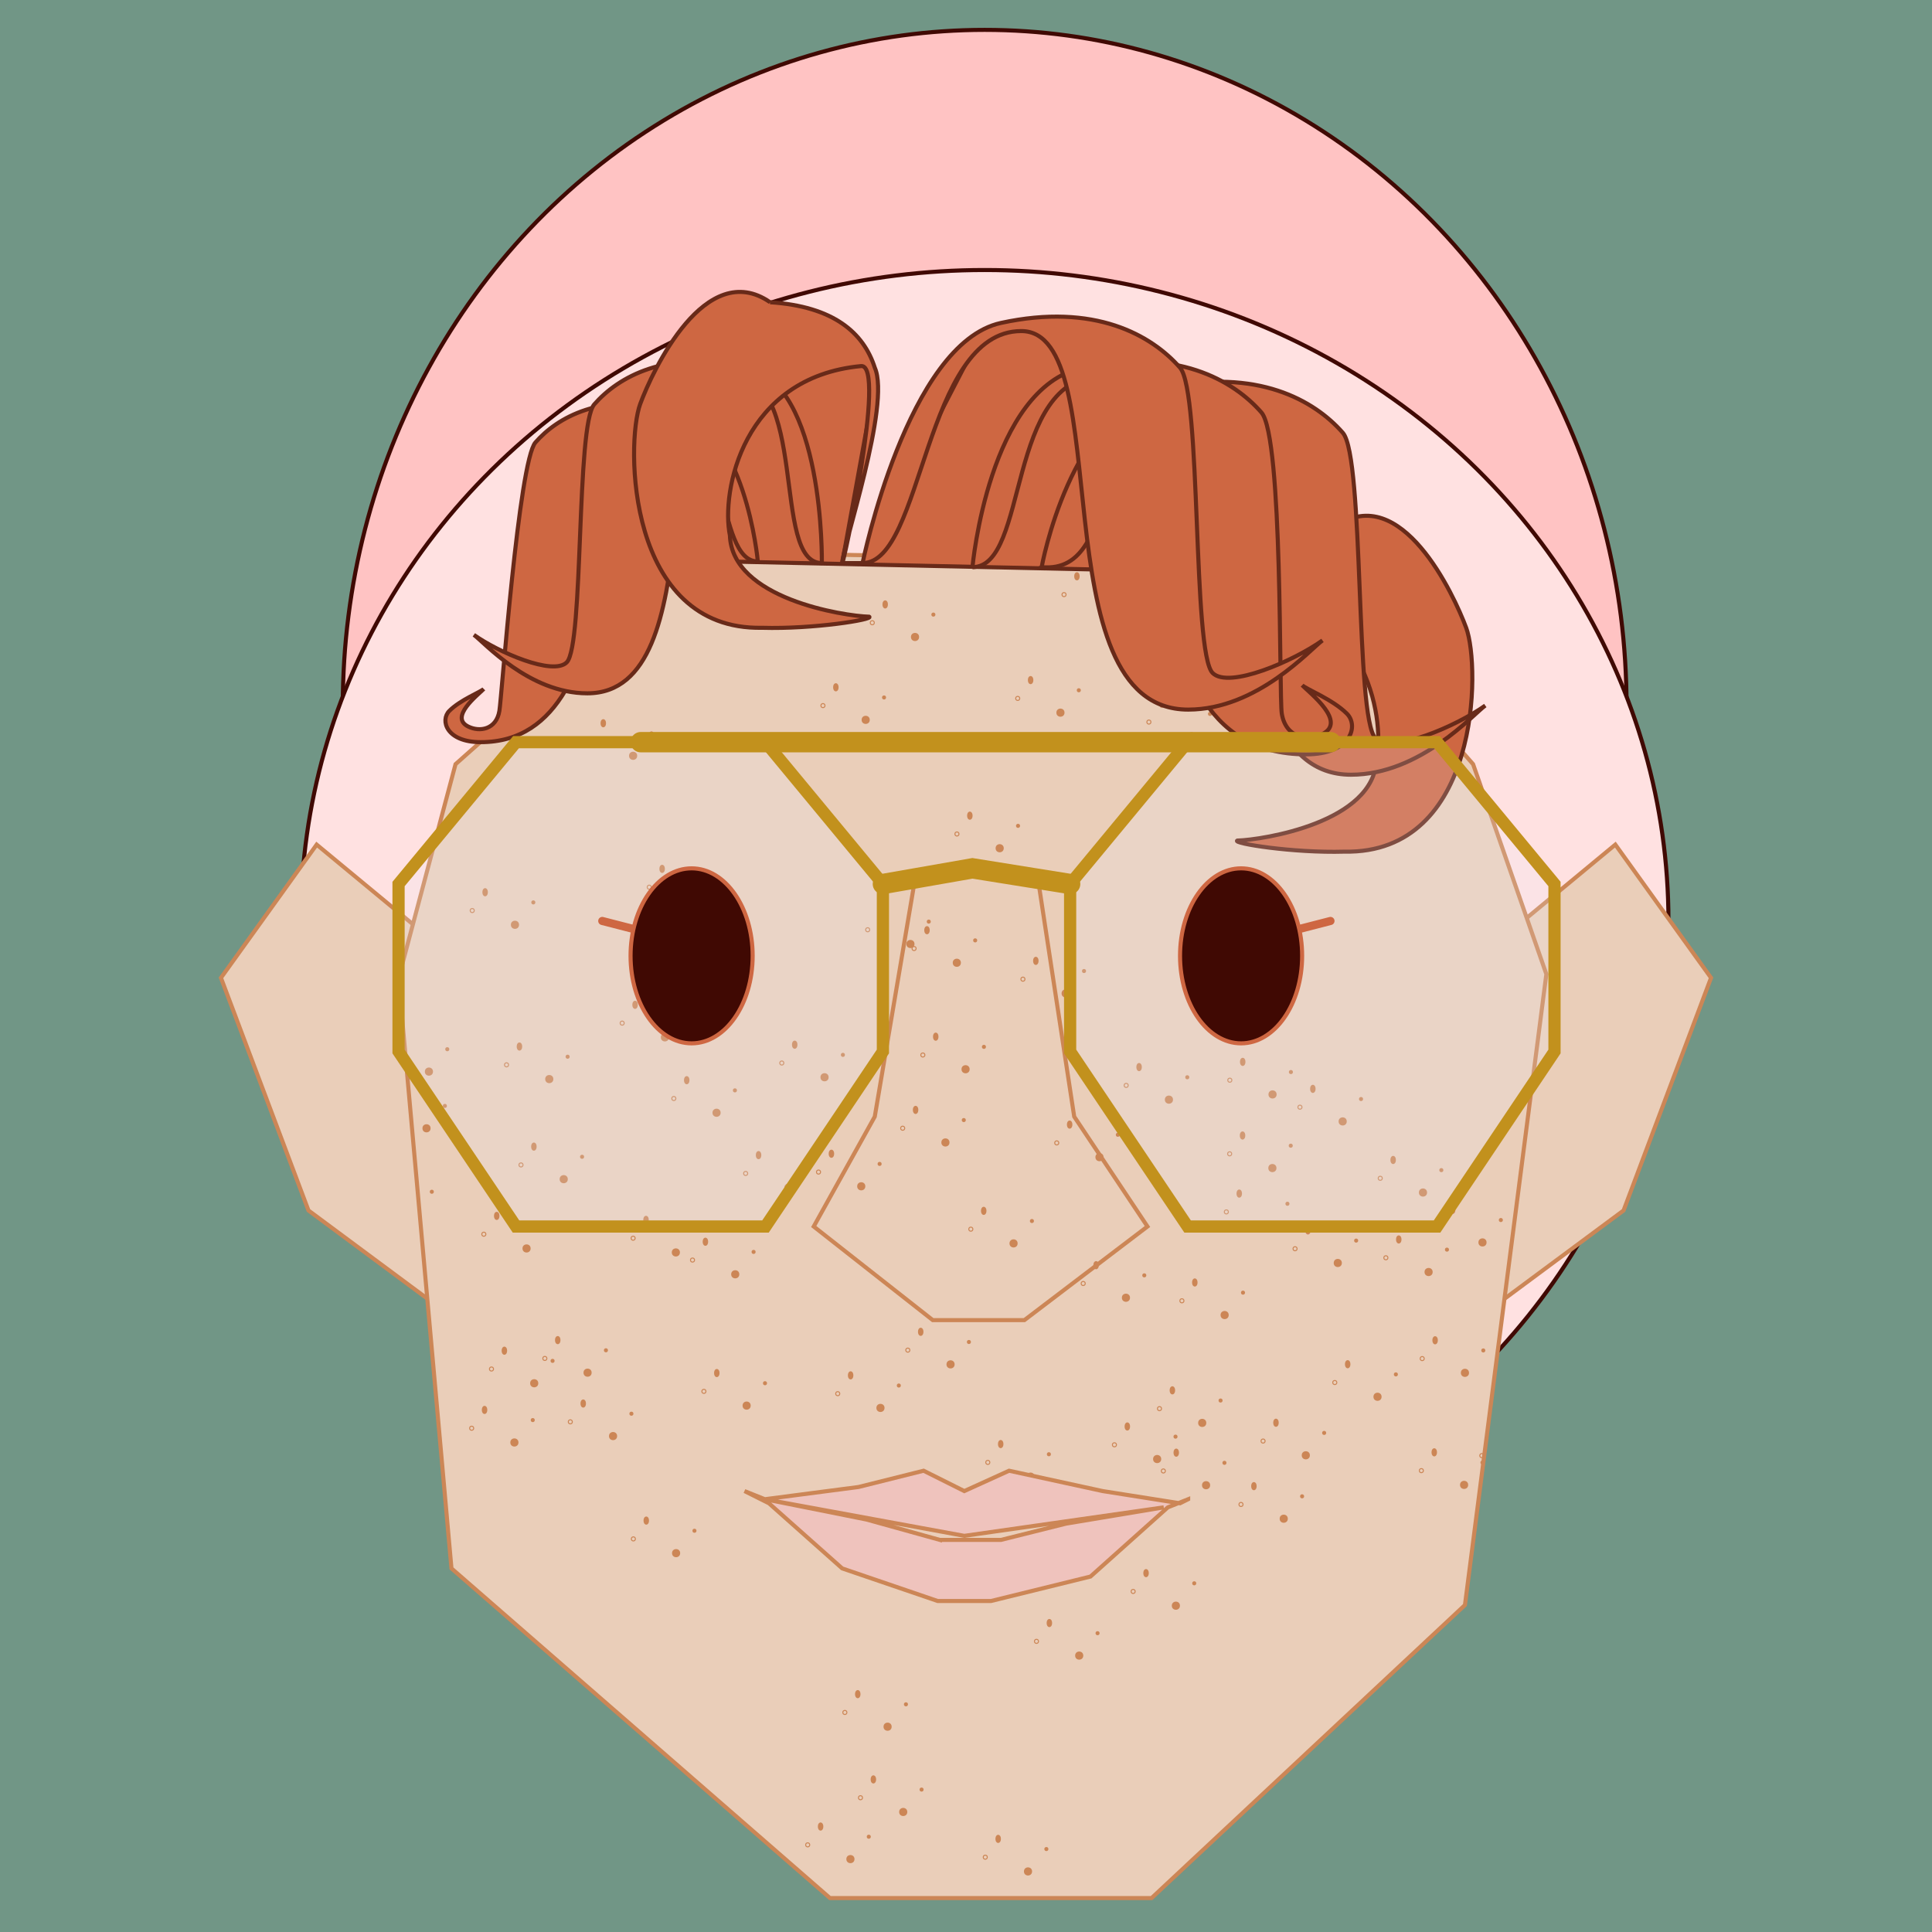 <?xml version="1.0" encoding="UTF-8"?>
<svg id="b" data-name="profile" xmlns="http://www.w3.org/2000/svg" width="474.67" height="474.67" xmlns:xlink="http://www.w3.org/1999/xlink" viewBox="0 0 474.67 474.67">
  <defs>
    <style>
      .p, .q, .r, .s, .t {
        fill: none;
      }

      .q {
        stroke-width: 3px;
      }

      .q, .u, .v, .w, .x, .y, .z, .aa, .r, .s, .t {
        stroke-miterlimit: 10;
      }

      .q, .s {
        stroke: #c2911d;
      }

      .u {
        stroke-linecap: square;
      }

      .u, .z {
        fill: #ce6742;
        stroke: #682a19;
      }

      .ab {
        fill: #cc8656;
      }

      .ac {
        fill: #719686;
      }

      .v {
        fill: #ffc3c3;
      }

      .v, .w {
        stroke: #400903;
      }

      .w {
        fill: #ffe1e1;
      }

      .x {
        fill: #eaceb9;
      }

      .x, .y, .t {
        stroke: #cc8656;
      }

      .y {
        fill: #efc3bd;
      }

      .aa {
        fill: #400903;
      }

      .aa, .r {
        stroke: #ce6742;
      }

      .r {
        stroke-width: 2px;
      }

      .r, .s {
        stroke-linecap: round;
      }

      .ad {
        fill: #edf1ff;
        opacity: .18;
      }

      .ae {
        clip-path: url(#d);
      }

      .s {
        stroke-width: 5px;
      }

      .t {
        stroke-width: .25px;
      }
    </style>
    <symbol id="a" data-name="freckles" viewBox="0 0 16.13 10">
      <g>
        <circle class="ab" cx="11.12" cy="9" r="1"/>
        <circle class="t" cx=".62" cy="5.5" r=".5"/>
        <circle class="ab" cx="15.63" cy="3.5" r=".5"/>
        <ellipse class="ab" cx="3.79" cy="1" rx=".67" ry="1"/>
      </g>
    </symbol>
    <clipPath id="d">
      <polygon class="p" points="318.57 139.34 170.6 136.66 111.92 188.75 97.92 241.34 110.92 386.34 203.92 467.34 282.92 467.34 359.92 395.34 379.92 240.34 361.92 188.75 318.57 139.34"/>
    </clipPath>
  </defs>
  <rect class="ac" x="-33.16" y="-59.16" width="529" height="550"/>
  <g>
    <ellipse class="v" cx="241.92" cy="173.34" rx="157.7" ry="166"/>
    <ellipse class="w" cx="241.92" cy="226.26" rx="168" ry="159.92"/>
    <g id="c" data-name="ears">
      <polygon class="x" points="398.89 297.4 420.38 240.24 396.87 207.51 365.83 233.2 358.29 291.6 368.78 319.73 398.89 297.4"/>
      <polygon class="x" points="75.79 297.4 54.29 240.24 77.8 207.51 108.84 233.2 116.38 291.6 105.89 319.73 75.79 297.4"/>
    </g>
    <polygon class="x" points="318.57 138.34 170.6 135.66 111.92 187.75 97.92 240.34 110.92 385.34 203.92 466.34 282.92 466.34 359.92 394.34 379.92 239.34 361.92 187.75 318.57 138.34"/>
    <polyline class="x" points="224.92 215.34 214.92 274.34 199.92 301.34 229.17 324.34 251.68 324.34 281.92 301.34 263.92 274.34 254.92 215.34"/>
    <g class="ae">
      <g>
        <use width="16.13" height="10" transform="translate(309.7 348.55)" xlink:href="#a"/>
        <use width="16.13" height="10" transform="translate(273.18 349.47)" xlink:href="#a"/>
        <use width="16.13" height="10" transform="translate(284.25 340.59)" xlink:href="#a"/>
        <use width="16.13" height="10" transform="translate(285.2 355.9)" xlink:href="#a"/>
        <use width="16.13" height="10" transform="translate(300.68 292.25)" xlink:href="#a"/>
        <use width="16.13" height="10" transform="translate(301.49 277.98)" xlink:href="#a"/>
        <use width="16.13" height="10" transform="translate(301.53 259.89)" xlink:href="#a"/>
        <use width="16.13" height="10" transform="translate(318.76 266.52)" xlink:href="#a"/>
        <use width="16.13" height="10" transform="translate(338.49 283.99)" xlink:href="#a"/>
        <use width="16.13" height="10" transform="translate(339.87 303.52)" xlink:href="#a"/>
        <use width="16.13" height="10" transform="translate(289.76 314.09)" xlink:href="#a"/>
        <use width="16.13" height="10" transform="translate(237.9 296.49)" xlink:href="#a"/>
        <use width="16.13" height="10" transform="translate(200.48 282.46)" xlink:href="#a"/>
        <use width="16.13" height="10" transform="translate(182.58 282.8)" xlink:href="#a"/>
        <use width="16.13" height="10" transform="translate(169.52 304.08)" xlink:href="#a"/>
        <use width="16.13" height="10" transform="translate(154.93 298.71)" xlink:href="#a"/>
        <use width="16.13" height="10" transform="translate(127.38 280.71)" xlink:href="#a"/>
        <use width="16.13" height="10" transform="translate(118.25 297.73)" xlink:href="#a"/>
        <use width="16.13" height="10" transform="translate(120.13 330.85)" xlink:href="#a"/>
        <use width="16.13" height="10" transform="translate(172.32 336.34)" xlink:href="#a"/>
        <use width="16.13" height="10" transform="translate(205.2 336.91)" xlink:href="#a"/>
        <use width="16.13" height="10" transform="translate(207.58 367.37)" xlink:href="#a"/>
        <use width="16.13" height="10" transform="translate(222.42 326.21)" xlink:href="#a"/>
        <use width="16.13" height="10" transform="translate(221.16 271.69)" xlink:href="#a"/>
        <use width="16.13" height="10" transform="translate(250.7 235.07)" xlink:href="#a"/>
        <use width="16.13" height="10" transform="translate(276.07 261.17)" xlink:href="#a"/>
        <use width="16.13" height="10" transform="translate(317.56 301.3)" xlink:href="#a"/>
        <use width="16.13" height="10" transform="translate(348.59 355.82)" xlink:href="#a"/>
        <use width="16.13" height="10" transform="translate(363.44 352.13)" xlink:href="#a"/>
        <use width="16.13" height="10" transform="translate(380.77 298.33)" xlink:href="#a"/>
        <use width="16.13" height="10" transform="translate(380.96 311.98)" xlink:href="#a"/>
        <use width="16.13" height="10" transform="translate(139.5 343.83)" xlink:href="#a"/>
        <use width="16.13" height="10" transform="translate(115.26 345.4)" xlink:href="#a"/>
        <use width="16.13" height="10" transform="translate(90.46 289.3)" xlink:href="#a"/>
        <use width="16.13" height="10" transform="translate(94.26 254.28)" xlink:href="#a"/>
        <use width="16.13" height="10" transform="translate(93.67 268.21)" xlink:href="#a"/>
        <use width="16.13" height="10" transform="translate(66.14 293.1)" xlink:href="#a"/>
        <use width="16.13" height="10" transform="translate(52.02 273.95)" xlink:href="#a"/>
        <use width="16.13" height="10" transform="translate(158.89 212.47)" xlink:href="#a"/>
        <use width="16.13" height="10" transform="translate(249.42 166.09)" xlink:href="#a"/>
        <use width="16.13" height="10" transform="translate(260.8 140.59)" xlink:href="#a"/>
        <use width="16.13" height="10" transform="translate(284.71 115.37)" xlink:href="#a"/>
        <use width="16.13" height="10" transform="translate(304.96 159.46)" xlink:href="#a"/>
        <use width="16.13" height="10" transform="translate(281.65 171.9)" xlink:href="#a"/>
        <use width="16.13" height="10" transform="translate(213.69 147.5)" xlink:href="#a"/>
        <use width="16.13" height="10" transform="translate(201.57 167.86)" xlink:href="#a"/>
        <use width="16.13" height="10" transform="translate(212.56 222.93)" xlink:href="#a"/>
        <use width="16.13" height="10" transform="translate(223.96 227.54)" xlink:href="#a"/>
        <use width="16.13" height="10" transform="translate(191.46 255.67)" xlink:href="#a"/>
        <use width="16.13" height="10" transform="translate(242.07 353.79)" xlink:href="#a"/>
        <use width="16.13" height="10" transform="translate(277.78 385.5)" xlink:href="#a"/>
        <use width="16.13" height="10" transform="translate(254.03 397.76)" xlink:href="#a"/>
        <use width="16.13" height="10" transform="translate(206.95 415.23)" xlink:href="#a"/>
        <use width="16.13" height="10" transform="translate(210.79 436.18)" xlink:href="#a"/>
        <use width="16.13" height="10" transform="translate(241.45 450.79)" xlink:href="#a"/>
        <use width="16.13" height="10" transform="translate(197.82 447.76)" xlink:href="#a"/>
        <use width="16.13" height="10" transform="translate(154.99 372.59)" xlink:href="#a"/>
        <use width="16.13" height="10" transform="translate(164.93 264.39)" xlink:href="#a"/>
        <use width="16.13" height="10" transform="translate(152.24 245.87)" xlink:href="#a"/>
        <use width="16.13" height="10" transform="translate(133.24 328.25)" xlink:href="#a"/>
        <use width="16.13" height="10" transform="translate(327.32 334.17)" xlink:href="#a"/>
        <use width="16.13" height="10" transform="translate(353.11 296.25)" xlink:href="#a"/>
        <use width="16.13" height="10" transform="translate(348.8 328.29)" xlink:href="#a"/>
        <use width="16.13" height="10" transform="translate(304.28 364.13)" xlink:href="#a"/>
        <use width="16.13" height="10" transform="translate(265.51 309.84)" xlink:href="#a"/>
        <use width="16.13" height="10" transform="translate(259.01 275.3)" xlink:href="#a"/>
        <use width="16.13" height="10" transform="translate(226.11 253.7)" xlink:href="#a"/>
        <use width="16.13" height="10" transform="translate(234.49 199.4)" xlink:href="#a"/>
        <use width="16.13" height="10" transform="translate(144.43 176.69)" xlink:href="#a"/>
        <use width="16.13" height="10" transform="translate(115.4 218.21)" xlink:href="#a"/>
        <use width="16.13" height="10" transform="translate(123.83 256.12)" xlink:href="#a"/>
      </g>
    </g>
    <g id="e" data-name="hair">
      <polygon id="f" data-name="back" class="z" points="150.92 137.34 333.92 141.34 318.57 101.34 253.92 78.34 240.92 82.34 211.92 138.34 206.92 138.34 214.92 94.34 210.92 84.34 170.6 98.66 150.92 137.34"/>
      <path class="u" d="m186.18,137.94c-10.77,0-6.16-36.16-24.62-36.16-18.47,0-4.23,80.56-43.47,80.56-8.46,0-10-5.39-7.69-7.69,2.72-2.72,7.69-4.62,8.46-5.39-1.61,1.61-8.46,6.93-3.85,9.23,2.84,1.42,6.93.77,7.69-3.85.54-3.22,4.76-61.27,8.85-65.94,5.39-6.16,16.16-12.31,33.86-8.46s20.78,37.7,20.78,37.7Z"/>
      <path id="g" data-name="hair" class="u" d="m201.92,138.34c-12.68,0-2.68-46.6-22.96-46.6-20.28,0-3.38,78.6-34.65,78.6-14.37,0-25.41-12.6-27.89-14.37,5.92,4.23,19.44,10.14,22.82,6.76,4.23-4.23,2.27-58.26,6.76-63.38,5.92-6.76,17.75-13.52,37.19-9.3s18.73,48.29,18.73,48.29Z"/>
      <path class="z" d="m189.21,74.26c-15.88-10.99-28.87,16.71-31.92,25-3.57,9.72-3.31,55.6,29.92,54.98,12.64.37,27.58-2.05,26.34-2.72-6.32-.18-33.72-4.46-34.22-19.97-2.22-10.82,3.19-38.88,32.23-41.61,6.37-.6-4.62,49.98-4.63,48.4-.02-3.8,12-39,8-48-2.76-8.6-10.14-15.07-25.72-16.08Z"/>
      <path class="z" d="m328.31,129.26c15.88-10.99,28.87,16.71,31.92,25,3.57,9.72,3.31,55.6-29.92,54.98-12.64.37-27.58-2.05-26.34-2.72,6.32-.18,33.72-4.46,34.22-19.97,2.22-10.82-3.19-38.88-32.23-41.61-6.37-.6-1.05,17.98-1.04,16.4,0,0-6.33-7-2.33-16,2.76-8.6,10.14-15.07,25.72-16.08Z"/>
      <path class="u" d="m255.92,139.34c21,2,11-42,35-42s4,93,41,93c17,0,30.07-14.9,33-17-7,5-23,12-27,8-5-5-2.69-68.93-8-75-7-8-21-16-44-11s-30,44-30,44Z"/>
      <path class="u" d="m238.92,139.34c14,0,8-47,32-47s-1,93,50,93c11,0,13-7,10-10-3.54-3.54-10-6-11-7,2.09,2.09,11,9,5,12-3.69,1.84-9,1-10-5-.7-4.18.31-67.93-5-74-7-8-21-16-44-11s-27,49-27,49Z"/>
      <path id="h" data-name="hair" class="u" d="m211.92,138.34c15,0,15-57,39-57s4,93,41,93c17,0,30.07-14.9,33-17-7,5-23,12-27,8-5-5-2.69-68.93-8-75-7-8-21-16-44-11s-34,59-34,59Z"/>
    </g>
    <g id="i" data-name="glasses">
      <g>
        <g>
          <polygon class="ad" points="188.07 182.34 126.78 182.34 97.92 217.19 97.92 258.34 126.78 301.34 188.07 301.34 216.92 258.34 216.92 217.19 188.07 182.34"/>
          <polygon class="q" points="188.07 182.34 126.78 182.34 97.92 217.19 97.92 258.34 126.78 301.34 188.07 301.34 216.92 258.34 216.92 217.19 188.07 182.34"/>
        </g>
        <g>
          <polygon class="ad" points="353.07 182.34 291.78 182.34 262.92 217.19 262.92 258.34 291.78 301.34 353.07 301.34 381.92 258.34 381.92 217.19 353.07 182.34"/>
          <polygon class="q" points="353.07 182.34 291.78 182.34 262.92 217.19 262.92 258.34 291.78 301.34 353.07 301.34 381.92 258.34 381.92 217.19 353.07 182.34"/>
        </g>
        <polyline id="j" data-name="nosebar" class="s" points="216.92 217.19 238.92 213.34 262.92 217.19"/>
        <line id="k" data-name="crossbar" class="s" x1="157.42" y1="182.34" x2="326.92" y2="182.34"/>
      </g>
    </g>
    <path class="y" d="m291.92,368.34l-2,1-19-3-23-5-11,5-10-5-16,4-23,3-5-2,6,3,18,16,23.46,8.01h13.1s24.44-6.01,24.44-6.01l19-17,5-2h0Zm-61,10l-18-5-25-5,49,9,49-7-24,4-16,4h-15Zm-41.41-9.2"/>
    <g id="l" data-name="eye">
      <line class="r" x1="311.82" y1="230.15" x2="326.88" y2="226.27"/>
      <ellipse class="aa" cx="304.92" cy="234.84" rx="15" ry="21.5"/>
    </g>
    <g id="m" data-name="eye">
      <line class="r" x1="163.03" y1="230.15" x2="147.97" y2="226.27"/>
      <ellipse class="aa" cx="169.92" cy="234.84" rx="15" ry="21.5"/>
    </g>
  </g>
</svg>